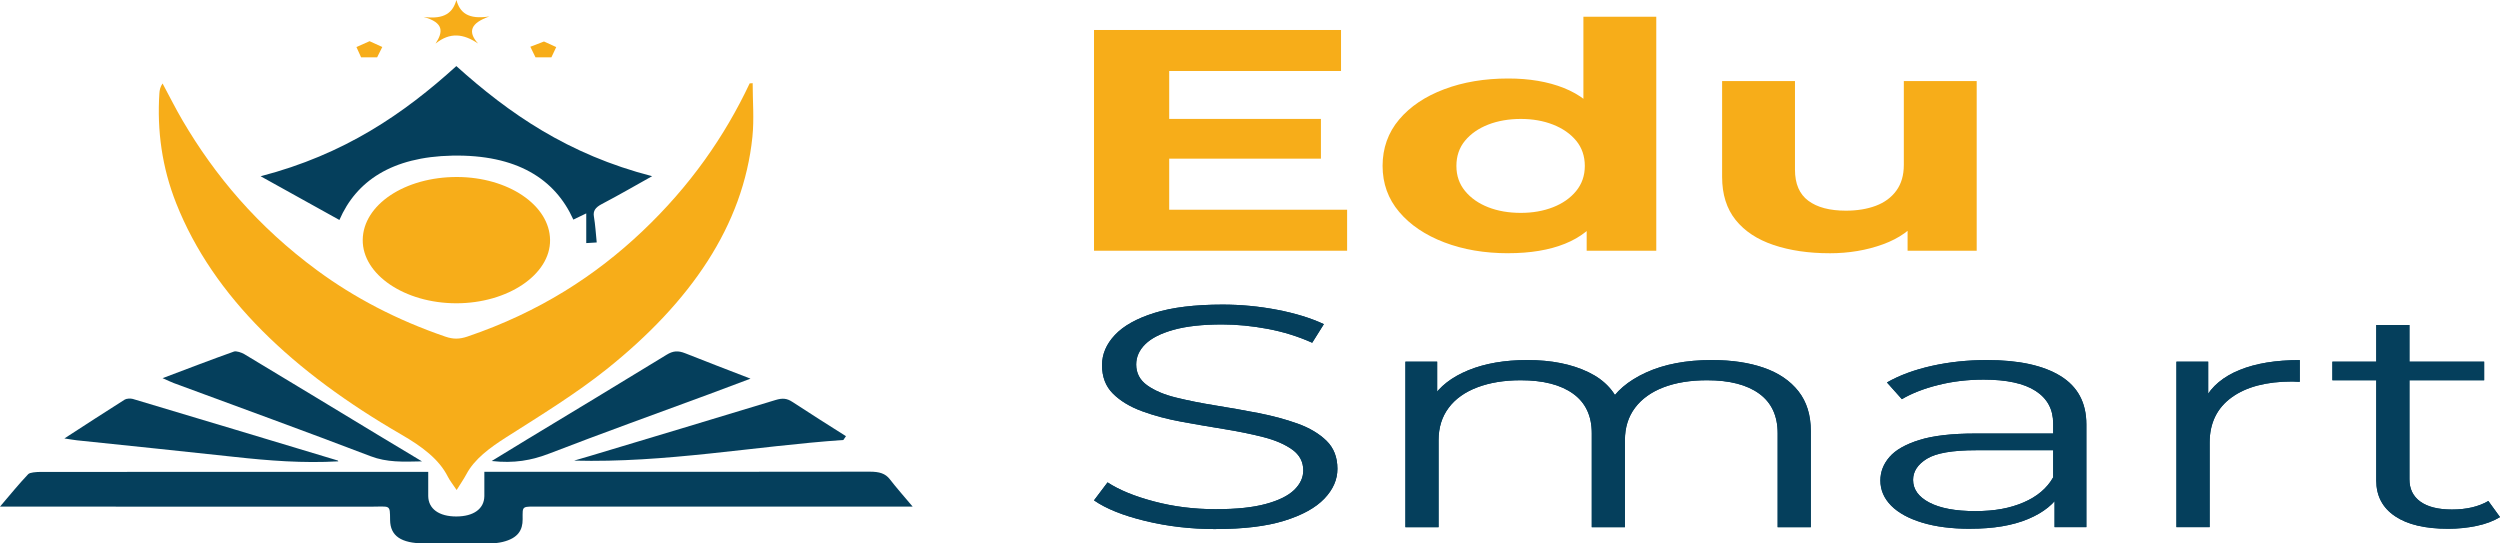 <svg width="230" height="50" viewBox="0 0 230 50" fill="none" xmlns="http://www.w3.org/2000/svg">
<path d="M107.566 19.295H123.934V23.067H100.649V2.759H123.374V6.531H107.566V19.295ZM107.048 10.94H121.525V14.596H107.048V10.94Z" fill="#F7AD19"/>
<path d="M138.756 23.298C136.58 23.298 134.617 22.964 132.871 22.296C131.124 21.628 129.739 20.695 128.723 19.495C127.708 18.296 127.198 16.885 127.198 15.259C127.198 13.632 127.708 12.194 128.723 10.994C129.739 9.794 131.12 8.866 132.871 8.209C134.617 7.551 136.58 7.222 138.756 7.222C140.704 7.222 142.409 7.512 143.87 8.093C145.331 8.674 146.461 9.555 147.264 10.734C148.066 11.914 148.466 13.422 148.466 15.259C148.466 17.096 148.078 18.581 147.305 19.77C146.533 20.96 145.422 21.844 143.976 22.424C142.531 23.005 140.788 23.295 138.756 23.295V23.298ZM139.917 19.585C141.005 19.585 141.994 19.41 142.881 19.064C143.767 18.717 144.479 18.218 145.007 17.571C145.536 16.924 145.803 16.155 145.803 15.264C145.803 14.372 145.536 13.581 145.007 12.944C144.479 12.307 143.767 11.813 142.881 11.464C141.994 11.117 141.005 10.942 139.917 10.942C138.829 10.942 137.798 11.117 136.911 11.464C136.025 11.813 135.313 12.304 134.784 12.944C134.255 13.581 133.989 14.357 133.989 15.264C133.989 16.171 134.255 16.924 134.784 17.571C135.313 18.218 136.025 18.717 136.911 19.064C137.798 19.413 138.802 19.585 139.917 19.585ZM145.974 23.067V19.876L146.103 15.233L145.673 10.621V1.542H152.377V23.067H145.974Z" fill="#F7AD19"/>
<path d="M168.311 23.298C166.393 23.298 164.681 23.046 163.179 22.543C161.676 22.039 160.508 21.271 159.678 20.235C158.849 19.2 158.434 17.882 158.434 16.276V7.458H165.138V15.611C165.138 16.906 165.545 17.859 166.363 18.468C167.181 19.077 168.33 19.382 169.821 19.382C170.853 19.382 171.769 19.233 172.572 18.933C173.375 18.632 174.003 18.17 174.463 17.54C174.92 16.911 175.152 16.125 175.152 15.177V7.458H181.856V23.067H175.498V18.773L176.658 20.022C175.886 21.106 174.749 21.923 173.242 22.473C171.735 23.023 170.099 23.3 168.322 23.3L168.311 23.298Z" fill="#F7AD19"/>
<path d="M111.819 48.674C109.586 48.674 107.444 48.428 105.397 47.934C103.35 47.441 101.767 46.809 100.649 46.033L101.897 44.379C102.955 45.075 104.381 45.66 106.173 46.133C107.962 46.608 109.845 46.845 111.823 46.845C113.802 46.845 115.251 46.686 116.442 46.367C117.629 46.048 118.504 45.617 119.064 45.077C119.623 44.535 119.901 43.937 119.901 43.279C119.901 42.485 119.562 41.848 118.892 41.365C118.219 40.882 117.34 40.499 116.252 40.219C115.164 39.939 113.961 39.692 112.641 39.479C111.325 39.266 110.005 39.04 108.688 38.798C107.372 38.557 106.162 38.233 105.059 37.827C103.955 37.421 103.069 36.884 102.395 36.216C101.722 35.548 101.387 34.675 101.387 33.59C101.387 32.586 101.779 31.661 102.57 30.821C103.358 29.98 104.568 29.302 106.2 28.791C107.832 28.28 109.925 28.023 112.474 28.023C114.163 28.023 115.837 28.182 117.5 28.501C119.162 28.819 120.593 29.261 121.795 29.821L120.722 31.532C119.433 30.952 118.067 30.528 116.621 30.255C115.175 29.986 113.779 29.849 112.432 29.849C110.629 29.849 109.137 30.014 107.965 30.343C106.79 30.672 105.926 31.111 105.367 31.663C104.807 32.213 104.53 32.837 104.53 33.534C104.53 34.328 104.865 34.965 105.538 35.448C106.211 35.931 107.098 36.309 108.201 36.578C109.305 36.851 110.514 37.092 111.831 37.303C113.147 37.516 114.46 37.747 115.761 37.999C117.062 38.251 118.268 38.575 119.372 38.97C120.475 39.366 121.362 39.895 122.035 40.55C122.708 41.208 123.043 42.069 123.043 43.132C123.043 44.119 122.644 45.034 121.841 45.874C121.038 46.714 119.813 47.392 118.166 47.903C116.518 48.417 114.407 48.672 111.827 48.672L111.819 48.674Z" fill="#053F5C"/>
<path d="M157.487 33.125C159.321 33.125 160.915 33.362 162.277 33.837C163.635 34.31 164.697 35.032 165.457 35.998C166.215 36.964 166.595 38.184 166.595 39.654V48.502H163.544V39.857C163.544 38.251 162.977 37.038 161.847 36.216C160.713 35.394 159.119 34.983 157.057 34.983C155.512 34.983 154.173 35.201 153.039 35.635C151.909 36.07 151.034 36.699 150.418 37.521C149.801 38.343 149.493 39.335 149.493 40.494V48.502H146.442V39.857C146.442 38.251 145.867 37.038 144.722 36.216C143.577 35.394 141.971 34.983 139.909 34.983C138.391 34.983 137.059 35.201 135.914 35.635C134.769 36.07 133.886 36.699 133.274 37.521C132.657 38.343 132.349 39.335 132.349 40.494V48.502H129.298V33.272H132.22V37.39L131.748 36.666C132.437 35.563 133.544 34.698 135.077 34.068C136.61 33.439 138.421 33.125 140.51 33.125C142.717 33.125 144.593 33.498 146.137 34.243C147.682 34.988 148.686 36.106 149.143 37.593L147.941 37.275C148.599 36.036 149.767 35.037 151.441 34.271C153.115 33.508 155.128 33.125 157.475 33.125H157.487Z" fill="#053F5C"/>
<path d="M181.243 48.646C179.554 48.646 178.085 48.458 176.841 48.081C175.597 47.703 174.642 47.181 173.984 46.514C173.326 45.846 172.995 45.077 172.995 44.206C172.995 43.413 173.272 42.693 173.832 42.046C174.391 41.398 175.308 40.877 176.582 40.478C177.857 40.083 179.569 39.885 181.715 39.885H189.492V41.421H181.802C179.626 41.421 178.116 41.683 177.271 42.205C176.426 42.727 176.004 43.377 176.004 44.15C176.004 45.021 176.506 45.717 177.507 46.239C178.508 46.76 179.912 47.022 181.719 47.022C183.526 47.022 184.918 46.758 186.166 46.223C187.411 45.691 188.32 44.923 188.894 43.916L189.583 45.337C189.008 46.344 188.015 47.146 186.596 47.744C185.177 48.343 183.397 48.643 181.247 48.643L181.243 48.646ZM189.02 48.502V45.136L188.891 44.584V38.955C188.891 37.66 188.354 36.663 187.281 35.967C186.208 35.271 184.61 34.924 182.491 34.924C181.03 34.924 179.641 35.088 178.325 35.417C177.009 35.746 175.89 36.18 174.973 36.722L173.6 35.186C174.745 34.528 176.118 34.022 177.724 33.662C179.329 33.305 181.019 33.125 182.792 33.125C185.714 33.125 187.97 33.613 189.56 34.59C191.151 35.566 191.946 37.051 191.946 39.042V48.499H189.024L189.02 48.502Z" fill="#053F5C"/>
<path d="M200.232 48.502V33.272H203.154V37.421L202.854 36.696C203.485 35.535 204.543 34.651 206.034 34.042C207.522 33.433 209.371 33.128 211.578 33.128V35.129C211.464 35.129 211.349 35.124 211.235 35.114C211.121 35.103 211.007 35.098 210.893 35.098C208.515 35.098 206.654 35.586 205.308 36.563C203.961 37.539 203.287 38.926 203.287 40.725V48.499H200.236L200.232 48.502Z" fill="#053F5C"/>
<path d="M214.58 34.983V33.272H228.543V34.983H214.58ZM225.233 48.646C223.113 48.646 221.481 48.261 220.336 47.485C219.191 46.711 218.616 45.619 218.616 44.206V29.903H221.668V44.091C221.668 44.98 222.003 45.668 222.676 46.151C223.349 46.634 224.316 46.876 225.575 46.876C226.922 46.876 228.037 46.614 228.927 46.092L230 47.572C229.399 47.939 228.676 48.209 227.831 48.384C226.987 48.559 226.119 48.646 225.233 48.646Z" fill="#053F5C"/>
<path d="M111.819 48.674C109.586 48.674 107.444 48.428 105.397 47.934C103.35 47.441 101.767 46.809 100.649 46.033L101.897 44.379C102.955 45.075 104.381 45.66 106.173 46.133C107.962 46.608 109.845 46.845 111.823 46.845C113.802 46.845 115.251 46.686 116.442 46.367C117.629 46.048 118.504 45.617 119.064 45.077C119.623 44.535 119.901 43.937 119.901 43.279C119.901 42.485 119.562 41.848 118.892 41.365C118.219 40.882 117.34 40.499 116.252 40.219C115.164 39.939 113.961 39.692 112.641 39.479C111.325 39.266 110.005 39.04 108.688 38.798C107.372 38.557 106.162 38.233 105.059 37.827C103.955 37.421 103.069 36.884 102.395 36.216C101.722 35.548 101.387 34.675 101.387 33.59C101.387 32.586 101.779 31.661 102.57 30.821C103.358 29.98 104.568 29.302 106.2 28.791C107.832 28.28 109.925 28.023 112.474 28.023C114.163 28.023 115.837 28.182 117.5 28.501C119.162 28.819 120.593 29.261 121.795 29.821L120.722 31.532C119.433 30.952 118.067 30.528 116.621 30.255C115.175 29.986 113.779 29.849 112.432 29.849C110.629 29.849 109.137 30.014 107.965 30.343C106.79 30.672 105.926 31.111 105.367 31.663C104.807 32.213 104.53 32.837 104.53 33.534C104.53 34.328 104.865 34.965 105.538 35.448C106.211 35.931 107.098 36.309 108.201 36.578C109.305 36.851 110.514 37.092 111.831 37.303C113.147 37.516 114.46 37.747 115.761 37.999C117.062 38.251 118.268 38.575 119.372 38.97C120.475 39.366 121.362 39.895 122.035 40.55C122.708 41.208 123.043 42.069 123.043 43.132C123.043 44.119 122.644 45.034 121.841 45.874C121.038 46.714 119.813 47.392 118.166 47.903C116.518 48.417 114.407 48.672 111.827 48.672L111.819 48.674Z" fill="#053F5C"/>
<path d="M157.487 33.125C159.321 33.125 160.915 33.362 162.277 33.837C163.635 34.31 164.697 35.032 165.457 35.998C166.215 36.964 166.595 38.184 166.595 39.654V48.502H163.544V39.857C163.544 38.251 162.977 37.038 161.847 36.216C160.713 35.394 159.119 34.983 157.057 34.983C155.512 34.983 154.173 35.201 153.039 35.635C151.909 36.07 151.034 36.699 150.418 37.521C149.801 38.343 149.493 39.335 149.493 40.494V48.502H146.442V39.857C146.442 38.251 145.867 37.038 144.722 36.216C143.577 35.394 141.971 34.983 139.909 34.983C138.391 34.983 137.059 35.201 135.914 35.635C134.769 36.07 133.886 36.699 133.274 37.521C132.657 38.343 132.349 39.335 132.349 40.494V48.502H129.298V33.272H132.22V37.39L131.748 36.666C132.437 35.563 133.544 34.698 135.077 34.068C136.61 33.439 138.421 33.125 140.51 33.125C142.717 33.125 144.593 33.498 146.137 34.243C147.682 34.988 148.686 36.106 149.143 37.593L147.941 37.275C148.599 36.036 149.767 35.037 151.441 34.271C153.115 33.508 155.128 33.125 157.475 33.125H157.487Z" fill="#053F5C"/>
<path d="M181.243 48.646C179.554 48.646 178.085 48.458 176.841 48.081C175.597 47.703 174.642 47.181 173.984 46.514C173.326 45.846 172.995 45.077 172.995 44.206C172.995 43.413 173.272 42.693 173.832 42.046C174.391 41.398 175.308 40.877 176.582 40.478C177.857 40.083 179.569 39.885 181.715 39.885H189.492V41.421H181.802C179.626 41.421 178.116 41.683 177.271 42.205C176.426 42.727 176.004 43.377 176.004 44.15C176.004 45.021 176.506 45.717 177.507 46.239C178.508 46.76 179.912 47.022 181.719 47.022C183.526 47.022 184.918 46.758 186.166 46.223C187.411 45.691 188.32 44.923 188.894 43.916L189.583 45.337C189.008 46.344 188.015 47.146 186.596 47.744C185.177 48.343 183.397 48.643 181.247 48.643L181.243 48.646ZM189.02 48.502V45.136L188.891 44.584V38.955C188.891 37.66 188.354 36.663 187.281 35.967C186.208 35.271 184.61 34.924 182.491 34.924C181.03 34.924 179.641 35.088 178.325 35.417C177.009 35.746 175.89 36.18 174.973 36.722L173.6 35.186C174.745 34.528 176.118 34.022 177.724 33.662C179.329 33.305 181.019 33.125 182.792 33.125C185.714 33.125 187.97 33.613 189.56 34.59C191.151 35.566 191.946 37.051 191.946 39.042V48.499H189.024L189.02 48.502Z" fill="#053F5C"/>
<path d="M200.232 48.502V33.272H203.154V37.421L202.854 36.696C203.485 35.535 204.543 34.651 206.034 34.042C207.522 33.433 209.371 33.128 211.578 33.128V35.129C211.464 35.129 211.349 35.124 211.235 35.114C211.121 35.103 211.007 35.098 210.893 35.098C208.515 35.098 206.654 35.586 205.308 36.563C203.961 37.539 203.287 38.926 203.287 40.725V48.499H200.236L200.232 48.502Z" fill="#053F5C"/>
<path d="M214.58 34.983V33.272H228.543V34.983H214.58ZM225.233 48.646C223.113 48.646 221.481 48.261 220.336 47.485C219.191 46.711 218.616 45.619 218.616 44.206V29.903H221.668V44.091C221.668 44.98 222.003 45.668 222.676 46.151C223.349 46.634 224.316 46.876 225.575 46.876C226.922 46.876 228.037 46.614 228.927 46.092L230 47.572C229.399 47.939 228.676 48.209 227.831 48.384C226.987 48.559 226.119 48.646 225.233 48.646Z" fill="#053F5C"/>
<path d="M69.245 7.654C69.245 9.298 69.389 10.95 69.222 12.587C68.389 20.739 63.538 27.789 55.826 33.955C53.014 36.203 49.757 38.205 46.577 40.227C45.017 41.221 43.647 42.243 42.913 43.618C42.677 44.06 42.38 44.486 42.011 45.082C41.684 44.589 41.391 44.232 41.201 43.854C40.398 42.251 38.827 41.08 36.943 39.99C27.009 34.248 19.632 27.344 16.212 18.707C14.899 15.392 14.442 12.011 14.663 8.586C14.682 8.288 14.739 7.99 14.956 7.679C15.569 8.813 16.135 9.958 16.794 11.081C19.769 16.155 23.699 20.842 29.193 24.883C32.587 27.38 36.483 29.431 40.972 30.97C41.703 31.221 42.281 31.209 43.008 30.962C49.647 28.706 54.81 25.335 59.079 21.294C63.485 17.124 66.673 12.543 68.971 7.669C69.062 7.664 69.153 7.659 69.245 7.654Z" fill="#F7AD19"/>
<path d="M44.572 43.407C45.108 43.407 45.485 43.407 45.865 43.407C57.249 43.407 68.636 43.415 80.02 43.394C80.906 43.394 81.45 43.559 81.858 44.083C82.485 44.895 83.185 45.681 83.965 46.608C83.319 46.608 82.881 46.608 82.443 46.608C71.585 46.608 60.723 46.603 49.864 46.608C47.935 46.608 48.087 46.467 48.083 47.78C48.083 48.746 47.688 49.507 46.246 49.858C45.896 49.943 45.5 49.987 45.123 49.989C43.092 50.002 41.06 50.002 39.028 49.995C36.894 49.984 35.908 49.303 35.889 47.849C35.87 46.352 35.947 46.619 33.998 46.616C23.209 46.606 12.418 46.611 1.628 46.608C1.176 46.608 0.723 46.608 0 46.608C0.913 45.542 1.704 44.561 2.595 43.623C2.751 43.459 3.333 43.42 3.721 43.417C11.779 43.407 19.834 43.41 27.892 43.41C31.29 43.41 34.687 43.41 38.085 43.41H39.397C39.397 44.188 39.39 44.913 39.397 45.637C39.409 46.809 40.383 47.515 41.973 47.515C43.571 47.515 44.545 46.814 44.56 45.642C44.568 44.936 44.56 44.229 44.56 43.407H44.572Z" fill="#053F5C"/>
<path d="M41.981 6.079C46.82 10.429 52.242 14.213 59.996 16.209C58.444 17.075 56.937 17.951 55.366 18.773C54.761 19.09 54.555 19.416 54.639 19.914C54.768 20.688 54.814 21.466 54.898 22.306C54.544 22.327 54.255 22.345 53.935 22.365V19.632C53.52 19.832 53.155 20.009 52.748 20.204C51.062 16.451 47.524 14.205 41.612 14.318C36.045 14.426 32.766 16.672 31.225 20.238C28.786 18.884 26.393 17.556 23.977 16.215C31.708 14.208 37.164 10.452 41.981 6.081V6.079Z" fill="#053F5C"/>
<path d="M41.973 27.902C37.225 27.897 33.333 25.256 33.371 22.062C33.409 18.832 37.255 16.273 42.049 16.284C46.755 16.294 50.572 18.876 50.606 22.077C50.644 25.258 46.717 27.907 41.973 27.902Z" fill="#F7AD19"/>
<path d="M14.96 34.79C17.27 33.919 19.381 33.107 21.531 32.341C21.732 32.27 22.231 32.434 22.471 32.578C26.576 35.044 30.658 37.524 34.748 39.998C36.046 40.781 37.347 41.56 38.819 42.446C37.042 42.487 35.597 42.544 34.101 41.974C28.109 39.682 22.037 37.483 15.999 35.247C15.732 35.15 15.489 35.024 14.956 34.79H14.96Z" fill="#053F5C"/>
<path d="M45.237 42.413C46.364 41.724 47.391 41.092 48.426 40.465C52.729 37.86 57.043 35.265 61.32 32.642C61.917 32.275 62.37 32.236 63.04 32.501C64.957 33.266 66.901 34.004 69.047 34.836C67.613 35.376 66.441 35.82 65.258 36.257C60.346 38.073 55.4 39.846 50.541 41.724C48.901 42.356 47.288 42.647 45.237 42.413Z" fill="#053F5C"/>
<path d="M77.585 40.478C69.333 41.056 61.263 42.598 52.813 42.377C53.303 42.233 53.794 42.094 54.281 41.948C59.969 40.237 65.665 38.536 71.341 36.804C71.996 36.604 72.399 36.645 72.898 36.974C74.518 38.04 76.181 39.081 77.829 40.129C77.749 40.244 77.669 40.363 77.589 40.478H77.585Z" fill="#053F5C"/>
<path d="M5.924 40.337C7.902 39.057 9.675 37.899 11.479 36.761C11.627 36.666 12.015 36.64 12.217 36.702C18.51 38.58 24.791 40.473 31.073 42.367C31.096 42.374 31.099 42.403 31.126 42.444C27.903 42.629 24.742 42.382 21.576 42.035C16.752 41.506 11.916 41.018 7.084 40.509C6.822 40.481 6.559 40.432 5.924 40.337Z" fill="#053F5C"/>
<path d="M38.964 1.554C40.919 1.816 41.661 1.146 41.988 0C42.308 1.143 43.038 1.822 45.025 1.513C43.32 2.114 42.989 2.901 43.982 4.005C42.65 3.104 41.399 2.934 40.071 4.013C40.767 2.944 40.87 2.089 38.967 1.554H38.964Z" fill="#F7AD19"/>
<path d="M32.792 4.327C33.158 4.165 33.599 3.967 34.002 3.79C34.322 3.936 34.782 4.147 35.17 4.324C35.033 4.594 34.847 4.971 34.695 5.277H33.222C33.089 4.984 32.922 4.607 32.792 4.327Z" fill="#F7AD19"/>
<path d="M50.728 5.277H49.267C49.13 4.992 48.947 4.619 48.791 4.301C49.111 4.178 49.567 4.003 50.047 3.818C50.321 3.944 50.781 4.154 51.173 4.332C51.047 4.601 50.872 4.971 50.728 5.277Z" fill="#F7AD19"/>
</svg>
